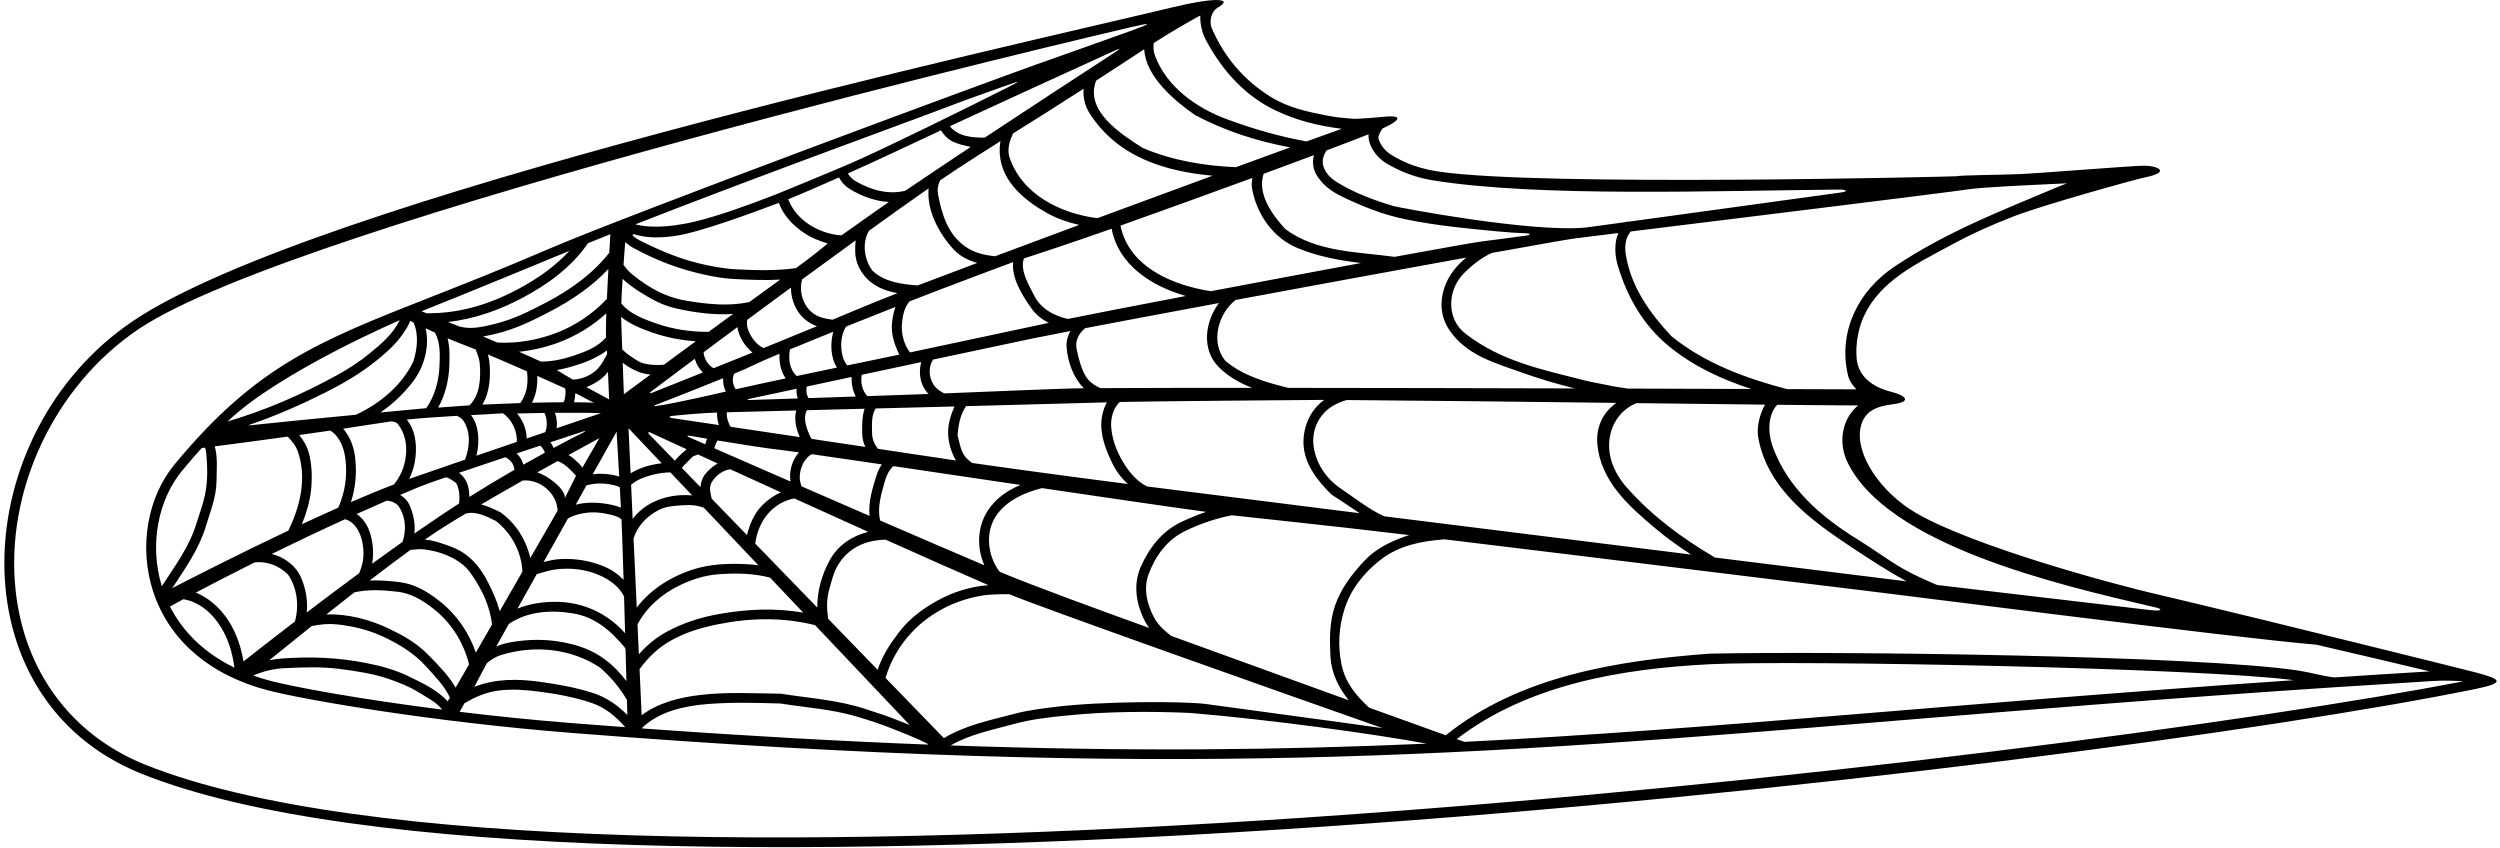 <?xml version="1.0" encoding="UTF-8"?>
<svg xmlns="http://www.w3.org/2000/svg" xmlns:xlink="http://www.w3.org/1999/xlink" width="510pt" height="173pt" viewBox="0 0 510 173" version="1.1">
<g id="surface1">
<path style=" stroke:none;fill-rule:nonzero;fill:rgb(0%,0%,0%);fill-opacity:1;" d="M 505.383 137.262 C 500.047 135.879 463.906 126.984 461.824 126.477 C 451.973 124.082 443.539 122.051 440.145 121.266 C 430.676 119.078 402.586 111.434 390.895 104.668 C 383.715 100.512 378.395 92.699 379.559 87.207 C 380.328 83.555 383.223 82.859 386.242 82.453 C 390.176 81.918 388.68 80.656 385.863 79.945 C 381.719 78.898 379.09 76.641 378.758 73.18 C 378.449 69.941 379.281 66.527 380.238 64.48 C 383.66 57.152 391.086 53.766 397.879 50.062 C 402.129 47.746 406.336 45.855 410.785 44.141 C 416.879 41.777 435.668 36.574 437.586 36.188 C 443.09 35.062 439.977 33.797 437.477 33.797 C 434.977 33.797 415.844 35.379 411.59 35.535 C 407.332 35.691 400.004 35.73 399.047 35.957 C 398.82 36.012 314.355 38.094 293.598 35.016 C 290.066 34.496 286.836 33.48 283.77 31.547 C 282.535 30.777 281.613 29.621 281.211 28.277 C 281.031 27.727 281.926 26.258 282.086 26.188 C 286.848 23.988 285.133 23.516 282.328 23.824 C 281.305 23.941 276.938 24.305 275.887 24.223 C 274.184 24.09 272.465 23.922 270.691 23.574 C 266.566 22.766 262.785 21.969 259.16 19.719 C 253.676 16.297 249.711 11.562 247.223 5.797 C 246.539 4.207 247.246 2.227 248.371 1.582 C 251.949 -0.465 247.559 -0.52 239.414 1.441 C 206.961 9.258 64.02 40.594 27.094 65.516 C -6.719 88.34 -9.59 142.461 28.938 157.871 C 116.891 193.051 422.863 157.32 505.066 140.539 C 511.375 139.25 509.938 138.5 505.383 137.262 Z M 472.555 131.52 C 480.801 133.441 489.109 135.391 495.672 136.961 C 489.012 137.363 482.555 137.777 476.254 138.195 C 473.762 137.93 471.371 137.176 468.852 136.789 C 448.375 133.711 374.105 132.812 348.754 133.344 C 330.004 134.746 309.941 137.91 294.941 149.996 C 291.02 148.598 285.562 146.633 279.332 144.375 C 276.684 141.992 274.402 139.211 273.664 135.531 C 272.906 131.727 273.105 127.977 274.238 124.371 C 275.52 120.27 278.145 116.914 281.594 114.227 C 285.461 111.203 290.059 110.379 294.699 110.027 C 326.703 113.891 367.492 118.957 373.836 119.684 C 383.629 120.812 455.77 130.125 472.555 131.52 Z M 467.945 138.754 C 398.242 143.516 349.539 148.793 298.754 151.34 C 298.281 151.176 297.746 150.988 297.16 150.781 C 311.773 139.578 330.914 136.391 348.961 135.496 C 366.262 134.648 448.984 136.25 467.945 138.754 Z M 43.812 91.059 C 47.16 90.625 52.676 89.902 58.684 89.074 C 59.543 89.953 60.336 90.887 60.746 92.07 C 62.648 97.5 61.258 103.254 58.816 108.246 C 48.914 112.93 39.617 117.668 35.145 119.977 C 37.781 115.961 40.582 112.051 42.012 107.301 C 42.934 104.246 44.145 101.32 44.168 98.141 C 44.188 95.805 44.453 93.324 43.812 91.059 Z M 268.504 35.562 C 269.711 37.672 271.598 39.047 273.738 40.094 C 277.973 42.121 282.035 43.777 286.77 44.746 C 293.254 46.074 299.27 46.605 305.645 47.219 C 307.93 47.438 309.695 47.531 311.332 47.59 C 312.348 47.621 312.258 47.941 311.32 48.066 C 306.559 48.711 303.371 49.129 302.59 49.211 C 301.293 49.352 294.184 50.613 284.48 52.395 C 276.871 51.352 268.594 51.461 262.223 46.746 C 259.504 43.785 256.445 39.586 257.773 35.461 C 261.426 34.113 264.906 32.824 268.039 31.652 C 267.715 32.961 267.797 34.34 268.504 35.562 Z M 330.035 54.199 C 331.973 60.652 335.27 66.438 340.598 70.746 C 345.633 74.832 351.336 77.422 357.266 79.352 C 349.918 79.328 341.328 79.297 332.062 79.27 C 330.672 79.059 329.266 78.859 327.801 78.543 C 326.238 78.203 324.77 77.98 323.223 77.594 C 314.586 75.391 306.211 73.703 298.961 68.074 C 295.004 65.027 295.27 59.199 298.566 55.824 C 300.262 54.094 302.152 52.621 304.305 51.605 C 313.426 49.961 319.816 48.836 321.09 48.664 C 322.09 48.535 325.398 48.121 330.137 47.535 C 329.27 49.586 329.41 52.113 330.035 54.199 Z M 358.711 89.434 C 360.676 99.746 369.336 106.105 377.836 111.719 C 381.621 114.223 385.211 116.559 388.93 118.59 C 387.723 118.445 368.305 116.031 349.852 113.738 C 343.266 109.852 337.148 105.414 331.91 99.496 C 325.547 92.359 328.336 84.379 333.871 82.238 C 343.469 82.352 352.445 82.465 360.066 82.547 C 358.973 84.555 358.27 87.156 358.711 89.434 Z M 271.414 133.969 C 271.594 137.297 273.07 140.281 275.141 142.855 C 263.547 138.656 250.055 133.746 238.938 129.727 C 237.52 128.66 236.203 127.461 235.375 125.871 C 233.961 123.176 233.238 120.07 234.312 117.145 C 235.676 113.445 238.094 110.102 241.738 108.344 C 244.797 106.859 248.012 105.754 251.309 105.117 C 253.438 105.387 270.242 107.09 287.496 109.16 C 287.293 109.223 287.09 109.27 286.887 109.344 C 283.656 110.469 280.613 111.934 278.23 114.508 C 275.699 117.238 273.52 120.113 272.324 123.613 C 271.188 126.969 271.23 130.496 271.414 133.969 Z M 168.941 126.203 C 168.645 124.184 168.598 122.156 169.199 120.113 C 169.676 118.48 170.004 116.891 170.879 115.391 C 172.152 113.195 174.105 111.598 176.461 110.793 C 177.824 110.332 179.23 110.125 180.648 110.086 C 188.113 113.434 195.379 116.656 201.629 119.371 C 200.547 119.465 199.453 119.602 198.34 119.848 C 195.348 120.508 192.801 121.559 190.191 123.121 C 187.473 124.738 185.215 126.594 183.285 129.113 C 181.469 131.5 179.926 133.93 179.047 136.648 L 168.957 126.246 L 168.965 126.211 C 168.957 126.207 168.949 126.203 168.941 126.203 Z M 203.973 31.621 C 204.441 37.188 209.191 41.062 213.863 43.605 C 215.867 44.691 217.992 45.398 220.164 45.879 C 214.234 48.078 208.402 50.254 202.98 52.281 C 200.875 52.031 198.852 51.648 196.941 50.312 C 193.363 47.797 192.168 43.82 191.379 39.766 C 191.156 38.609 191.344 37.812 191.762 36.812 C 195.961 33.914 203.363 29.246 204.09 28.801 C 203.934 29.738 203.902 30.695 203.973 31.621 Z M 222.348 23.23 C 228.078 32.082 237.723 34.973 247.371 35.844 C 241.867 37.863 225.938 43.742 223.867 44.508 C 216.211 43.547 208.238 39.535 205.848 31.797 C 205.5 30.211 205.996 28.637 206.668 27.219 C 211.121 24.465 216.133 21.273 221.059 18.098 C 220.902 19.852 221.34 21.66 222.348 23.23 Z M 255.426 38.516 C 256.41 43.824 259.754 48.547 264.691 50.605 C 268.855 52.328 273.219 53.105 277.629 53.66 C 268.16 55.414 257.223 57.469 247.027 59.406 C 239.152 58.195 230.293 54.438 228.574 46.023 C 236.812 43.094 246.562 39.57 255.5 36.293 C 255.348 37.02 255.289 37.762 255.426 38.516 Z M 295.629 67.266 C 299.129 72.516 305.051 74.059 310.504 76.016 C 314.059 77.293 317.648 78.348 321.277 79.238 C 302.129 79.184 281.191 79.137 262.801 79.125 C 258.23 77.984 253.645 76.691 249.961 73.605 C 246.91 69.852 248.445 64.027 252.062 61.188 C 268.133 58.203 285.695 54.98 299.117 52.547 C 297.105 54.184 295.461 56.23 294.629 58.766 C 293.676 61.672 293.895 64.652 295.629 67.266 Z M 265.926 90.844 C 266.191 94.855 268.863 98.168 271.645 100.906 C 273.57 102.102 275.441 103.453 277.367 104.695 C 261.465 102.707 246.34 100.805 234.008 99.238 C 231.676 98.121 229.887 95.742 228.676 93.516 C 227.598 91.531 226.879 89.434 226.691 87.23 C 226.535 85.508 227.027 83.242 228.453 82.004 C 232.367 81.887 268.262 81.566 270.141 81.578 C 267.211 83.656 265.715 87.32 265.926 90.844 Z M 177.383 105.242 C 172.734 103.227 168.047 101.191 163.543 99.227 C 163.297 98.598 163.129 97.941 163.145 97.281 C 163.184 95.512 164.008 93.578 165.57 92.648 C 169.262 93.172 174.203 93.895 179.891 94.734 C 179.398 95.453 179.027 96.258 178.77 97.086 C 177.949 99.727 177.109 102.508 177.383 105.242 Z M 161.254 98.23 C 155.551 95.742 150.219 93.414 145.738 91.453 C 145.848 90.883 146.066 90.336 146.383 89.859 C 151.199 90.664 156.082 91.422 159.512 91.824 C 160.246 91.91 161.426 92.066 162.977 92.281 C 162.438 92.918 162 93.652 161.691 94.434 C 161.211 95.676 161.082 96.969 161.254 98.23 Z M 136.965 85.266 C 136.453 85.188 136.387 84.93 137.199 84.84 C 139.504 84.59 143.602 84.234 146.285 84.16 C 146.234 85.012 146.371 85.887 146.664 86.711 C 142.703 86.117 139.352 85.617 136.965 85.266 Z M 144.262 89.504 C 144.09 89.863 143.965 90.246 143.875 90.637 C 142.656 90.102 141.508 89.602 140.453 89.137 C 140.07 88.973 140.242 88.809 140.703 88.891 C 141.855 89.09 143.051 89.297 144.262 89.504 Z M 149.039 87.062 C 148.535 86.188 148.164 85.109 148.289 84.105 C 152.219 84 157.055 83.875 162.43 83.738 C 162.035 85.172 162.27 86.82 162.77 88.195 C 162.891 88.52 163.016 88.848 163.148 89.172 C 158.145 88.422 153.312 87.703 149.039 87.062 Z M 160.277 77.188 C 156.316 78.031 152.816 78.793 150.102 79.406 C 149.441 78.52 149.316 77.223 149.77 76.234 C 151.711 75.422 153.305 74.723 154.164 74.281 C 154.801 73.953 156.547 73.195 159.035 72.152 C 158.91 73.926 159.285 75.777 160.277 77.188 Z M 170.73 74.988 C 167.895 75.578 165.137 76.156 162.535 76.707 C 161.074 75.406 160.766 73.184 161.16 71.27 C 163.68 70.227 166.703 68.992 170.008 67.66 C 169.973 67.789 169.926 67.91 169.895 68.035 C 169.355 70.355 169.496 73.004 170.73 74.988 Z M 183.422 72.27 C 183.43 72.297 183.445 72.32 183.457 72.344 C 179.945 73.07 176.363 73.812 172.859 74.543 C 171.973 73.566 171.672 72.062 171.613 70.777 C 171.562 69.352 171.82 67.828 172.605 66.617 C 175.836 65.32 179.258 63.961 182.672 62.613 C 182.285 63.695 182.074 64.855 181.965 65.977 C 181.762 68.172 182.461 70.285 183.422 72.27 Z M 194.488 50.824 C 195.832 52.297 197.535 53.125 199.359 53.641 C 194.898 55.312 190.789 56.867 187.207 58.23 C 183.949 57.98 180.504 57.562 178.027 55.266 C 176.289 53.031 175.797 49.523 177.293 47.059 C 181.605 43.949 185.73 41.016 189.441 38.426 C 189.004 42.898 191.516 47.57 194.488 50.824 Z M 210.363 62.844 C 211.32 64.219 212.57 65.176 213.961 65.863 C 213.16 66.035 187.039 71.605 185.637 71.895 C 184.383 70.27 183.828 68.047 183.996 66.02 C 184.129 64.445 184.477 62.699 185.555 61.477 C 192.555 58.73 205.938 53.727 206.676 53.469 C 206.352 56.738 208.461 60.137 210.363 62.844 Z M 217.844 65.062 C 215.004 64.426 212.352 63 211.004 60.344 C 209.852 58.047 208.07 55.289 208.863 52.73 C 209.238 52.609 218.395 49.629 226.777 46.66 C 228.129 53.984 234.824 58.352 241.906 60.383 C 232.012 62.27 223.258 63.969 217.844 65.062 Z M 248.664 61.82 C 245.781 65.668 245.09 71.312 248.598 74.855 C 250.578 76.852 252.938 78.156 255.453 79.121 C 243.066 79.117 232.246 79.137 224.492 79.18 C 223.238 78.613 222.09 77.848 221.395 76.594 C 220.461 74.906 220.051 73.121 219.629 71.199 C 219.266 69.512 220.105 67.977 221.367 66.949 C 228.547 65.578 238.184 63.77 248.664 61.82 Z M 175.887 88.488 C 175.902 89.414 176.145 90.324 176.535 91.172 C 172.922 90.633 169.215 90.078 165.562 89.531 C 165.195 88.926 164.93 88.258 164.684 87.594 C 164.242 86.375 163.949 84.855 164.613 83.684 C 168.344 83.59 172.301 83.488 176.379 83.383 C 175.836 84.988 175.863 86.852 175.887 88.488 Z M 175.797 76.461 C 179.941 75.574 184.051 74.699 187.934 73.867 C 187.906 73.969 187.879 74.062 187.855 74.16 C 187.402 76.238 187.715 78.336 189.074 79.996 C 189.188 80.133 189.312 80.246 189.43 80.371 C 185.418 80.516 181.176 80.664 176.938 80.809 C 175.883 79.695 175.531 78.012 175.797 76.461 Z M 173.727 76.902 C 173.719 77.168 173.723 77.43 173.73 77.676 C 173.773 78.766 174.051 79.898 174.57 80.891 C 171.281 81.004 168.027 81.109 164.926 81.211 C 164.512 80.504 164.398 79.66 164.57 78.859 C 167.582 78.219 170.656 77.559 173.727 76.902 Z M 162.496 79.305 C 162.453 79.977 162.527 80.656 162.75 81.285 C 159.098 81.402 155.699 81.512 152.77 81.605 C 152.352 81.621 152.43 81.457 152.879 81.359 C 155.914 80.711 159.156 80.02 162.496 79.305 Z M 179.086 91.555 C 178.402 90.656 177.926 89.582 177.91 88.496 C 177.887 86.812 177.691 84.84 178.629 83.328 C 183.906 83.195 189.344 83.055 194.719 82.918 C 193.98 84.598 193.418 86.359 193.41 88.184 C 193.41 90.168 194.012 92.207 195.023 93.945 C 190.492 93.262 184.961 92.434 179.086 91.555 Z M 192.613 80.254 C 191.934 79.867 191.246 79.488 190.73 78.863 C 189.496 77.359 189.254 74.938 190.367 73.352 C 199.254 71.453 206.723 69.867 210.465 69.086 C 212.07 68.75 214.801 68.215 218.355 67.527 C 217.797 68.535 217.484 69.672 217.586 70.871 C 217.844 73.965 219.004 77.051 221.078 79.203 C 216.137 79.242 202.285 79.895 192.613 80.254 Z M 197.07 82.855 C 207.605 82.586 217.766 82.316 225.809 82.082 C 224.93 83.637 224.578 85.57 224.676 87.23 C 224.816 89.73 225.754 92.094 226.836 94.371 C 227.652 96.059 228.719 97.492 230.086 98.738 C 216.652 97.031 201.188 94.875 198.336 94.445 C 197.938 94.172 197.555 93.875 197.211 93.523 C 195.949 92.258 195.809 90.426 195.34 88.785 C 195.516 86.734 195.859 84.613 197.07 82.855 Z M 184.684 38.914 C 181.242 39.766 177.648 38.77 174.574 36.977 C 173.926 36.59 173.352 36.047 172.98 35.387 C 177.727 33.297 188.59 28.156 191.953 26.59 C 192.469 27.426 193.129 28.168 193.996 28.68 C 195.215 29.391 196.504 29.613 197.863 29.93 C 197.926 29.941 197.988 29.941 198.051 29.953 C 193.301 33.109 188.688 36.195 184.684 38.914 Z M 173.371 38.566 C 175.82 40.07 178.562 41.051 181.336 41.203 C 180.461 41.809 179.617 42.391 178.836 42.938 C 176.77 44.375 174.32 46.109 171.645 48.023 C 167.086 47.703 162.434 44.984 160.801 40.645 C 163.465 39.605 168.559 37.332 171.141 36.195 C 171.641 37.16 172.414 37.98 173.371 38.566 Z M 174.551 49.035 C 174.457 49.852 174.441 50.676 174.465 51.449 C 174.52 53.047 175.059 54.52 176.02 55.852 C 177.793 58.297 180.375 59.312 183.105 59.801 C 178.375 61.617 171.465 64.535 169.828 65.227 C 168.297 65.008 166.754 64.703 165.547 63.652 C 163.73 62.078 162.965 59.285 163.645 56.984 C 167.285 54.312 170.961 51.633 174.551 49.035 Z M 164.652 65.496 C 165.289 65.953 165.957 66.297 166.652 66.555 C 163.469 67.879 159.684 69.422 155.754 71.012 C 154.297 70.316 153.262 68.887 152.66 67.402 C 152.383 66.723 152.32 65.98 152.422 65.258 C 155.301 63.121 158.309 60.906 161.359 58.66 C 161.332 61.273 162.492 63.934 164.652 65.496 Z M 153.504 71.926 C 150.832 73.004 148.141 74.086 145.566 75.117 C 144.406 74.445 143.613 73.184 143.539 71.855 C 145.699 70.246 148.016 68.523 150.434 66.73 C 150.723 68.711 151.906 70.586 153.504 71.926 Z M 147.52 77.16 C 147.465 78.094 147.641 79.047 148.059 79.879 C 146.574 80.227 137.242 82.391 133.82 82.832 C 133.484 82.871 133.355 82.754 133.652 82.641 C 136.738 81.449 142.699 79.129 147.52 77.16 Z M 132.945 80.152 C 132.57 80.301 132.473 80.133 132.789 79.898 C 135.105 78.156 138.18 75.855 141.738 73.199 C 142.031 74.25 142.609 75.223 143.395 75.984 C 139.246 77.645 135.539 79.121 132.945 80.152 Z M 140.078 91.652 C 140.062 91.664 140.043 91.676 140.027 91.691 C 139.195 92.422 138.348 93.137 137.66 93.973 L 132.277 88.426 C 132.277 88.426 132.203 88.027 132.523 88.176 C 134.305 88.996 136.898 90.191 140.078 91.652 Z M 141.254 93.184 C 141.621 92.996 142 92.832 142.391 92.711 C 143.656 93.293 144.996 93.906 146.398 94.547 C 145.531 95.047 144.742 95.715 144.074 96.469 C 143.359 97.266 142.977 98.301 142.883 99.359 L 139.086 95.445 C 139.734 94.637 140.57 93.965 141.254 93.184 Z M 145.285 98.223 C 146.113 96.949 147.484 95.93 148.969 95.723 C 152.184 97.191 155.664 98.781 159.301 100.434 C 157.922 101.047 156.652 101.938 155.566 103.008 C 153.852 104.703 152.98 106.848 152.379 109.152 L 145.188 101.734 C 144.934 100.547 144.535 99.383 145.285 98.223 Z M 156.949 104.488 C 158.305 103.047 160.109 102.016 162.043 101.684 C 166.934 103.902 172.039 106.215 177.121 108.5 C 173.867 109.312 170.938 111.203 169.254 114.301 C 167.633 117.285 166.695 120.613 166.727 123.945 L 154.066 110.891 C 154.367 108.539 155.312 106.23 156.949 104.488 Z M 201.48 104.207 C 199.32 107.543 199.262 111.809 200.809 115.32 C 194.59 112.676 187.172 109.48 179.555 106.184 C 178.895 103.449 179.816 100.668 180.566 97.973 C 180.875 96.891 181.422 95.84 182.258 95.086 C 190.121 96.246 199.172 97.594 208.18 98.93 C 205.527 100.039 203.129 101.648 201.48 104.207 Z M 203.586 104.695 C 205.852 101.816 209.176 100.461 212.551 99.574 C 225.508 101.492 237.934 103.309 246.059 104.422 C 244.305 105.012 242.586 105.719 240.906 106.52 C 237 108.383 234.363 111.852 232.676 115.727 C 231.094 119.395 231.824 123.477 233.676 126.926 C 233.902 127.34 234.16 127.727 234.434 128.102 C 225.441 124.855 210.656 119.484 203.941 116.648 C 201.34 113.289 200.863 108.145 203.586 104.695 Z M 282.379 105.324 C 279.273 103.922 276.578 101.727 273.566 99.703 C 270.586 97.684 268.551 94.73 268.004 91.203 C 267.473 87.934 268.961 84.594 271.785 82.871 C 272.711 82.312 273.699 81.895 274.719 81.609 C 291.586 81.734 311.531 81.969 329.719 82.188 C 328.906 82.777 328.16 83.473 327.535 84.328 C 326.211 86.156 325.66 88.328 325.848 90.543 C 326.504 98.059 332.145 103.141 337.66 107.766 C 340.031 109.754 342.477 111.512 344.996 113.133 C 326.402 110.82 303.898 108.016 282.379 105.324 Z M 252.105 34.109 C 245.594 33.82 239.113 32.746 233.098 30.172 C 228.562 27.281 221.238 22.57 223.613 16.449 C 227.066 14.215 230.414 12.027 233.426 10.051 C 233.695 15.543 239.457 20.465 243.801 23.48 C 250.215 26.852 256.398 28.773 263.188 30.07 C 259.84 31.285 256.105 32.645 252.105 34.109 Z M 226.406 11.352 C 220.176 15.402 210.438 21.758 200.883 28.078 C 198.324 28.113 195.328 27.816 193.789 25.738 C 203.199 21.371 218.059 14.586 226.137 10.902 C 229.109 9.551 229.09 9.605 226.406 11.352 Z M 205.242 18 C 197.113 22.086 181.262 29.93 173.836 33.188 C 169.473 35.098 158.465 39.578 158.465 39.59 C 152.516 41.914 146.582 44.02 142.098 45.121 C 135.715 46.695 131.523 46.316 129.617 45.762 C 154.945 35.828 189.758 23.23 194.105 21.492 C 195.477 20.945 199.141 19.629 203.953 17.918 C 207.91 16.512 209.027 16.098 205.242 18 Z M 138.59 47.984 C 143.051 47.18 152.355 43.871 158.895 41.379 C 159.785 43.941 161.809 46.055 164.16 47.602 C 165.645 48.574 167.152 49.16 168.816 49.652 C 168.961 49.695 164.754 52.98 162.391 54.691 C 158.344 55.277 154.242 55.141 150.152 54.941 C 148.215 54.852 146.371 54.535 144.387 54.133 C 139.301 53.102 134.934 51.285 130.449 49.016 C 130.035 48.805 129.656 48.547 129.297 48.266 C 128.934 47.98 129.004 47.672 129.457 47.816 C 131.402 48.43 134.41 48.738 138.59 47.984 Z M 129.211 50.586 C 133.895 53.113 138.547 54.93 143.871 56.066 C 145.949 56.516 147.895 56.836 149.934 56.93 C 153.008 57.074 156.098 57.223 159.156 57.039 C 157.07 58.559 154.965 60.09 152.879 61.609 C 148.59 62.543 144.195 62.062 139.762 61.297 C 135.637 60.586 132.262 58.621 129.02 56.016 C 128.305 55.434 127.723 54.754 127.199 54.027 C 127.316 52.348 127.434 50.738 127.539 49.383 C 128.055 49.836 128.594 50.254 129.211 50.586 Z M 132.098 60.508 C 133.988 61.641 135.84 62.441 138.012 62.938 C 141.871 63.809 145.742 64.297 149.551 64.047 C 147.848 65.289 146.176 66.516 144.562 67.695 C 140.922 67.723 137.312 67.191 133.84 65.977 C 131.254 65.07 128.504 64.047 126.746 61.91 C 126.801 60.449 126.895 58.691 127.008 56.875 C 128.48 58.301 130.258 59.41 132.098 60.508 Z M 132.941 67.797 C 135.867 68.812 138.883 69.422 141.934 69.625 C 139.566 71.363 137.367 72.98 135.43 74.406 C 134.254 74.477 133.09 74.5 131.879 74.258 C 131.309 74.141 130.777 74.023 130.281 73.723 C 129.066 72.988 127.91 72.246 126.938 71.285 C 126.84 68.566 126.75 66.039 126.703 64.668 C 126.703 64.664 126.703 64.664 126.703 64.66 C 128.508 66.105 130.746 67.031 132.941 67.797 Z M 126.785 105.938 C 126.875 107.746 127.121 115.184 127.211 118.277 C 125.996 117.059 124.586 116.086 122.973 115.453 C 120.184 114.348 117.262 113.891 114.27 114.051 C 113.109 114.117 111.988 114.371 110.879 114.668 L 115.863 105.77 C 116.852 105.211 117.934 104.875 119.074 104.684 C 121.027 104.355 122.887 104.559 124.797 105.051 C 125.512 105.242 126.223 105.449 126.785 105.938 Z M 61.402 117.801 C 60.316 115.332 58.016 113.672 55.438 113.004 C 59.957 110.781 65.004 108.379 70.395 105.918 C 73.438 106.77 74.453 111.098 74.074 114.133 C 73.953 115.117 73.637 116.027 73.277 116.926 C 69.523 119.684 65.891 122.414 62.578 124.938 C 62.809 122.516 62.383 120.023 61.402 117.801 Z M 63.004 92.418 C 62.633 91.008 61.91 89.82 61.043 88.742 C 63.148 88.449 65.285 88.145 67.387 87.84 C 69.383 89.094 70.246 91.57 70.496 93.871 C 70.855 97.211 70.363 100.543 69 103.566 C 66.551 104.652 64.055 105.793 61.566 106.953 C 62.602 104.453 63.352 101.84 63.535 99.133 C 63.684 96.883 63.598 94.668 63.004 92.418 Z M 91.312 69.02 C 92.629 69.594 96.152 70.934 97.043 71.293 C 97.395 72.234 97.793 73.152 97.871 74.168 C 98.09 77.098 97.973 80.523 95.773 82.695 C 93.809 82.82 91.66 82.973 89.379 83.148 C 90.824 80.594 91.539 77.625 91.66 74.723 C 91.738 72.863 91.773 70.859 91.312 69.02 Z M 106.66 98.023 C 110.188 97.723 113.637 100.648 113.742 104.188 L 108.184 113.836 C 107.34 110.117 105.176 106.672 102.059 104.488 C 100.848 103.895 99.523 103.262 98.164 102.898 C 100.887 101.305 103.785 99.645 106.66 98.023 Z M 95.746 101.375 C 95.746 99.883 95.465 98.406 94.48 97.238 C 94.23 96.941 93.941 96.688 93.633 96.453 C 96.457 95.492 99.738 94.391 103.113 93.266 C 103.766 93.637 104.355 94.125 104.645 94.781 C 104.797 95.102 104.902 95.457 104.957 95.824 C 102.023 97.516 98.926 99.371 95.746 101.375 Z M 116.887 77.445 C 115.598 76.715 114.438 76.027 113.602 75.488 C 114.887 75.266 116.16 74.938 117.426 74.535 C 118.762 74.113 120.035 73.676 121.277 73.035 C 122.156 72.586 123.031 72.09 123.812 71.488 C 123.824 71.734 123.84 71.988 123.852 72.246 C 123.289 73.242 122.812 74.27 122.016 75.133 C 120.703 76.543 118.785 77.363 116.887 77.445 Z M 117.371 80.199 C 117.637 80.324 120.293 81.707 121.164 82.203 C 120.797 82.125 119.32 82.07 117.09 82.059 C 117.117 81.945 117.156 81.836 117.176 81.723 C 117.273 81.223 117.348 80.711 117.371 80.199 Z M 123.645 68.809 C 123.645 68.812 123.645 68.82 123.645 68.828 C 121.926 70.816 119.383 71.781 116.902 72.602 C 114.758 73.316 112.566 73.766 110.344 73.766 C 109.094 73.18 107.566 72.496 105.879 71.762 C 108.605 71.484 111.309 70.852 113.879 69.895 C 117.516 68.551 120.859 66.516 123.688 63.914 C 123.609 66.168 123.582 67.988 123.645 68.809 Z M 109.594 76.676 C 111.75 77.633 113.746 78.531 115.285 79.234 C 115.469 79.898 115.34 80.641 115.23 81.32 C 115.188 81.582 115.094 81.84 114.938 82.059 C 113.09 82.066 110.914 82.102 108.512 82.16 C 109.391 80.496 109.695 78.574 109.594 76.676 Z M 111.062 84.238 C 111.629 85.309 111.719 87.059 111.211 88.164 C 109.992 88.578 108.73 89.012 107.434 89.453 C 107.43 87.617 106.68 85.762 105.473 84.348 C 107.414 84.297 109.289 84.262 111.062 84.238 Z M 110.211 90.906 C 110.66 91.285 110.953 91.793 111.148 92.352 C 109.746 93.117 108.273 93.934 106.754 94.797 C 106.645 94.395 106.508 94.004 106.301 93.641 C 106.062 93.211 105.746 92.844 105.395 92.504 C 107.012 91.965 108.629 91.43 110.211 90.906 Z M 109.605 96.367 C 111.02 95.574 112.398 94.809 113.73 94.07 C 115.434 94.496 117.539 97.145 117.512 97.051 L 115.238 101.59 C 115.301 99.652 111.652 96.992 109.605 96.367 Z M 112.281 90.223 C 114.699 89.422 116.98 88.672 118.965 88.02 C 119.402 87.875 119.508 87.965 119.133 88.156 C 117.312 89.074 115.223 90.156 112.938 91.383 C 112.773 90.969 112.551 90.578 112.281 90.223 Z M 116.906 93.461 C 116.617 93.215 116.301 93.012 115.977 92.828 C 118.391 91.5 120.559 90.312 122.27 89.383 L 118.812 95.387 C 118.293 94.66 117.594 94.043 116.906 93.461 Z M 113.539 87.367 C 113.703 86.32 113.578 85.219 113.211 84.211 C 117.383 84.176 120.758 84.207 122.586 84.289 C 120.402 85.031 117.246 86.102 113.539 87.367 Z M 119.617 78.969 C 120.797 78.543 121.91 77.871 122.887 77.082 C 123.328 76.719 123.695 76.305 124.023 75.867 C 124.137 78.371 124.23 80.684 124.262 81.477 C 123.047 80.828 121.348 79.918 119.617 78.969 Z M 123.805 60.977 C 120.875 64.086 117.273 66.512 113.246 68.008 C 109.488 69.398 105.461 70.098 101.477 69.879 C 100.508 69.469 99.527 69.055 98.543 68.645 C 99.465 68.488 100.387 68.277 101.301 68.055 C 105.297 67.066 108.73 65.383 112.316 63.496 C 116.703 61.191 120.793 58.418 124.109 54.867 C 124 56.855 123.895 58.98 123.805 60.977 Z M 99.832 73.844 C 99.781 73.316 99.664 72.812 99.523 72.312 C 101.914 73.312 104.758 74.543 107.504 75.754 C 107.812 78.008 107.527 80.367 106.133 82.227 C 103.961 82.297 98.691 82.527 98.398 82.543 C 99.934 80.016 100.133 76.773 99.832 73.844 Z M 102.586 84.309 C 104.383 85.508 105.574 87.98 105.426 90.141 C 102.758 91.055 99.98 92.004 97.195 92.965 C 97.867 90.152 97.773 86.852 96.098 84.684 C 98.344 84.578 102.586 84.309 102.586 84.309 Z M 93.188 84.832 C 93.695 85.051 94.191 85.312 94.488 85.758 C 96.113 88.18 95.828 91.199 94.867 93.766 C 90.938 95.117 87.047 96.461 83.469 97.707 C 84.18 96.281 84.625 94.715 84.777 93.133 C 85.031 90.516 84.707 87.664 82.969 85.598 C 86.074 85.285 89.57 85.031 93.188 84.832 Z M 85.469 99.344 C 86.301 98.996 88.301 98.281 90.984 97.359 C 91.746 97.57 92.406 98.07 93.051 98.523 C 93.746 99.801 93.801 101.281 93.668 102.699 C 92.387 103.523 91.098 104.367 89.805 105.234 C 88.082 106.391 86.316 107.602 84.535 108.844 C 84.762 106.848 84.336 104.766 83.504 102.961 C 83.102 102.082 82.422 101.434 81.621 100.965 C 82.895 100.422 84.176 99.879 85.469 99.344 Z M 82.777 93.141 C 82.52 95.238 81.695 97.219 80.355 98.84 C 77.652 99.863 74.684 101.086 71.586 102.43 C 72.48 99.73 72.766 96.844 72.52 93.98 C 72.34 91.828 71.754 89.773 70.418 87.969 C 70.289 87.789 70.156 87.617 70.016 87.453 C 72.609 87.066 78.941 86.07 79.82 85.957 C 80.391 86.031 80.875 86.141 81.145 86.48 C 82.676 88.414 83.074 90.766 82.777 93.141 Z M 72.77 104.844 C 74.789 103.938 76.848 103.027 78.945 102.117 C 79.926 102.242 80.898 102.605 81.441 103.469 C 82.82 105.617 82.887 108.215 82.121 110.539 C 80.055 112 77.973 113.496 75.914 114.996 C 76.293 112.797 76.113 110.504 75.363 108.363 C 74.863 106.949 73.949 105.691 72.77 104.844 Z M 83.723 112.18 C 84.727 112.074 85.727 111.961 86.746 112.105 C 89.293 112.469 91.605 113.203 93.809 114.73 C 94.816 115.434 95.543 116.23 96.238 117.246 C 98.418 120.43 99.969 123.746 100.371 127.398 L 97.066 133.133 C 95.668 129.039 93.172 125.379 89.645 122.605 C 87.145 120.633 84.52 119.094 81.355 118.73 C 79.379 118.504 77.391 118.344 75.418 118.422 C 78.344 116.172 81.18 114.031 83.723 112.18 Z M 99.613 118.91 C 98.465 116.641 97.074 114.641 94.934 113.07 C 93.59 112.078 92.145 111.531 90.613 111.016 C 89.34 110.586 88.082 110.184 86.746 110.078 C 86.723 110.074 86.699 110.078 86.676 110.074 C 87.652 109.395 88.566 108.773 89.379 108.246 C 90.984 107.207 92.902 106.027 94.996 104.77 L 94.996 104.773 C 97.121 104.203 99.293 105.363 101.172 106.285 C 104.336 108.734 106.414 112.629 106.57 116.633 L 101.938 124.676 C 101.414 122.691 100.559 120.785 99.613 118.91 Z M 103.809 127.285 C 107.543 124.719 112.332 124.383 116.84 125.121 C 118.996 125.473 120.84 126.246 122.691 127.531 C 124.547 128.809 125.855 130.266 127.297 131.883 C 127.434 132.039 127.531 132.23 127.609 132.43 C 127.672 134.695 127.73 136.91 127.789 138.957 C 126.586 137.344 125.199 135.867 123.496 134.594 C 120.777 132.543 117.801 131.535 114.488 130.953 C 111.035 130.344 107.77 130.426 104.324 130.996 C 103.238 131.176 102.211 131.477 101.238 131.875 Z M 113.871 122.781 C 111.059 122.703 108.176 123.105 105.566 124.152 L 109.5 117.129 C 110.785 116.758 112.055 116.316 113.422 116.156 C 116.527 115.781 119.566 116.141 122.395 117.398 C 124.422 118.297 126.312 119.672 127.309 121.68 C 127.375 124.062 127.445 126.617 127.52 129.184 C 123.996 125.172 119.094 122.922 113.871 122.781 Z M 123.77 102.793 C 121.656 102.449 119.461 102.43 117.438 102.965 L 119.652 99.004 C 121.887 98.426 123.938 98.523 126.141 99.242 C 126.25 99.277 126.348 99.355 126.441 99.43 C 126.52 100.844 126.598 102.234 126.664 103.562 C 125.762 103.172 124.758 102.957 123.77 102.793 Z M 120.922 96.738 L 125.785 88.055 C 125.93 90.418 126.125 93.77 126.32 97.223 C 124.395 96.605 122.398 96.562 120.922 96.738 Z M 124.293 51.555 C 120.902 55.887 116.383 59.098 111.461 61.691 C 108.012 63.496 104.723 65.152 100.895 66.094 C 98.48 66.688 96.059 67.266 93.66 66.586 C 93.66 66.586 92.113 65.988 91.391 65.691 C 96.656 65.086 101.73 63.332 106.52 60.797 C 111.766 58.023 116.625 54.473 119.953 49.613 C 121.414 49.02 122.938 48.406 124.516 47.777 C 124.465 48.641 124.383 49.973 124.293 51.555 Z M 105.652 58.996 C 102.422 60.719 99.23 62.016 95.652 62.902 C 92.773 63.617 89.934 63.906 87.043 63.926 C 86.652 63.77 86.293 63.621 85.984 63.5 C 93.469 60.547 114.848 51.723 116.141 51.184 C 113.219 54.395 109.547 56.922 105.652 58.996 Z M 86.828 66.973 C 87.445 67.266 88.078 67.559 88.715 67.852 C 89.879 69.895 89.75 72.453 89.652 74.738 C 89.527 77.723 88.699 80.773 86.965 83.266 C 86.965 83.266 80.828 83.852 77.594 84.148 C 80.09 82.461 82.316 80.359 84.246 77.836 C 86.602 74.738 87.664 70.629 86.828 66.973 Z M 84.324 73.746 C 81.941 78.676 77.52 82.324 72.602 84.609 C 64.516 85.367 56.598 86.176 50.891 86.773 C 50.734 86.789 50.746 86.715 50.906 86.656 C 56.215 84.844 61.355 82.594 66.465 80.023 C 70.121 78.176 73.449 76.23 76.707 73.633 C 78.855 71.902 80.723 70.258 82.324 67.922 C 82.855 67.148 83.387 66.32 83.652 65.449 C 83.879 65.562 84.113 65.676 84.355 65.789 C 85.465 68.238 85.117 71.23 84.324 73.746 Z M 75.379 72.121 C 73.27 73.836 71.16 75.203 68.801 76.508 C 61.531 80.504 54.176 83.695 46.406 85.984 C 57.016 75.852 81.566 65.301 81.551 65.324 C 80.137 68.145 77.832 70.133 75.379 72.121 Z M 41.809 100.98 C 41.379 103.031 40.676 104.793 40.082 106.746 C 38.629 111.574 35.668 115.477 33.008 119.582 C 30.395 111.051 32.324 101.852 37.16 96.008 C 38.512 94.371 39.832 92.844 41.137 91.406 C 41.324 91.379 41.562 91.348 41.828 91.316 C 41.957 91.688 42.051 92.074 42.082 92.469 C 42.324 95.328 42.418 98.078 41.809 100.98 Z M 37.398 122.246 C 40.191 122.672 42.676 124.523 44.41 126.953 C 46.445 129.777 47.395 132.945 47.824 136.203 C 41.449 133.109 37.18 128.664 34.672 123.723 C 35.273 123.395 36.199 122.891 37.398 122.246 Z M 40.684 121.211 C 40.445 121.09 40.203 120.98 39.957 120.883 C 43.016 119.266 47.109 117.141 51.957 114.723 C 54.449 114.441 56.992 115.426 58.754 117.211 C 60.641 119.926 61.051 123.594 60.16 126.781 C 55.723 130.184 52.035 133.07 49.672 134.934 C 48.754 129.344 45.992 123.859 40.684 121.211 Z M 83.473 138.023 C 80.66 136.656 77.809 135.863 74.66 135.246 C 68.855 134.113 63.41 133.918 57.707 134.32 C 56.77 134.383 55.84 134.512 54.918 134.695 C 57.23 132.816 60.258 130.371 63.602 127.703 C 64.465 127.547 65.328 127.402 66.215 127.336 C 67.84 127.211 69.387 127.41 71.02 127.695 C 73.902 128.184 76.52 129.031 79.09 130.32 C 82.043 131.801 84.73 133.516 86.973 136.016 C 88.773 138.004 90.672 139.922 91.781 142.305 L 91.332 143.082 C 89.25 140.773 86.27 139.383 83.473 138.023 Z M 90.207 144.766 C 73.492 142.637 60.34 140.223 55.316 138.934 C 54.035 138.605 52.836 138.223 51.672 137.809 C 53.672 136.934 55.82 136.414 57.996 136.309 C 61.723 136.133 65.402 135.969 69.168 136.453 C 72.676 136.906 76.051 137.383 79.387 138.535 C 81.504 139.273 83.473 140.035 85.418 141.246 C 87.152 142.336 88.988 143.199 90.207 144.766 Z M 87.254 133.48 C 84.973 131.168 82.254 129.633 79.379 128.258 C 75.363 126.344 70.965 125.223 66.578 125.336 C 68.453 123.852 70.383 122.332 72.316 120.828 C 75.184 120.199 78.137 120.363 81.074 120.711 C 83.777 121.023 85.988 122.328 88.16 123.98 C 92.016 126.918 94.562 130.992 95.688 135.523 L 92.949 140.277 C 91.48 137.75 89.352 135.609 87.254 133.48 Z M 94.742 143.473 C 96.914 142.16 99.25 141.176 101.848 140.855 C 104.613 140.531 107.262 140.738 110.012 141.098 C 113.684 141.57 117.152 142.219 120.652 143.383 C 123.422 144.297 125.664 146.18 127.551 148.344 C 124.023 148.082 120.465 147.812 116.832 147.527 C 108.797 146.895 100.996 146.086 93.77 145.211 Z M 121.086 141.41 C 117.496 140.246 113.949 139.613 110.191 139.094 C 105.629 138.461 101.074 138.418 96.793 140.113 C 96.715 140.148 99.344 135.262 99.344 135.262 C 100.184 134.582 101.086 133.988 102.113 133.66 C 108.895 131.523 116.504 132.246 122.426 136.203 C 124.59 138.094 126.438 140.297 127.895 142.773 C 127.926 143.918 127.953 144.957 127.98 145.863 C 126.047 143.898 123.75 142.277 121.086 141.41 Z M 127.27 80.422 C 127.215 78.883 127.125 76.5 127.035 74.012 C 128.023 74.77 129.105 75.398 130.262 75.855 C 131.055 76.172 131.879 76.332 132.715 76.406 C 129.738 78.598 127.746 80.07 127.27 80.422 Z M 134.992 94.508 C 132.754 94.762 130.535 95.383 128.641 96.559 L 128.219 87.355 Z M 130.777 97.645 C 132.684 96.855 134.703 96.395 136.758 96.371 L 141.211 101.07 C 138.508 100.801 135.723 101.242 133.277 102.418 C 131.625 103.219 130.168 104.406 129.062 105.852 L 128.746 98.895 C 129.355 98.379 130.039 97.949 130.777 97.645 Z M 134.371 104.043 C 135.809 103.309 137.379 103.195 138.949 103.098 C 140.09 103.035 141.199 102.945 142.34 103.219 C 142.77 103.316 143.18 103.449 143.59 103.582 L 154.715 115.324 C 153.879 115.207 153.035 115.117 152.184 115.086 C 148.434 114.918 144.699 115.051 141.059 116.273 C 136.68 117.734 132.652 120.328 129.895 123.945 L 129.246 109.832 C 130.035 107.301 131.977 105.281 134.371 104.043 Z M 138.816 119.328 C 141.285 118.156 143.879 117.344 146.59 117.148 C 150.121 116.887 153.676 116.949 157.094 117.836 L 163.855 124.973 C 158.242 124 152.48 124.223 146.66 125.266 C 142.816 125.953 139.34 127.07 135.941 128.918 C 133.762 130.109 131.914 131.672 130.328 133.477 L 130.051 127.375 C 131.953 123.789 135.129 121.078 138.816 119.328 Z M 136.98 130.613 C 139.91 128.996 142.871 128.094 146.191 127.406 C 153.059 125.996 159.77 125.891 166.285 127.539 L 185.578 147.902 C 184.48 147.461 183.371 147.031 182.27 146.594 C 180.473 145.883 178.652 145.336 176.801 144.719 C 171.09 142.793 165.172 142.445 159.309 141.516 C 153.801 141.461 148.336 141.113 142.77 141.781 C 138.551 142.285 134.246 143.379 130.898 145.914 L 130.469 136.508 C 132.195 134.125 134.324 132.082 136.98 130.613 Z M 144.574 143.605 C 149.473 143.238 154.336 143.371 159.223 143.516 C 164.395 144.348 169.586 144.648 174.711 146.16 C 177.254 146.91 179.676 147.695 182.105 148.676 C 184.492 149.641 186.902 150.531 189.18 151.703 L 189.363 151.898 C 171.461 151.207 152.188 150.133 131.023 148.602 L 131.016 148.453 C 134.586 145.055 139.758 143.973 144.574 143.605 Z M 180.648 138.301 C 182.297 132.762 185.969 127.98 191.098 124.891 C 193.941 123.176 196.77 122.148 200.035 121.551 C 202.035 121.191 203.965 121.238 205.887 121.211 C 211.75 123.723 263.426 142 282.055 148.543 C 269.91 146.828 258.359 145.328 246.219 143.645 C 241.582 143 224.438 143.039 215.156 144.219 C 212.375 144.57 209.738 144.883 207.012 145.602 C 201.98 146.922 196.918 147.934 192.555 150.578 Z M 206.75 147.719 C 210.344 146.738 213.875 146.332 217.539 145.969 C 225.98 145.121 234.5 145.082 242.676 145.434 C 258.625 146.723 280.5 149.75 291.039 151.703 C 261.32 153.02 230.496 153.355 194.004 152.07 L 193.977 152.043 C 197.863 149.801 202.34 148.926 206.75 147.719 Z M 379.043 82.707 C 375.512 85.715 375.109 90.555 376.836 94.184 C 384.926 111.203 419.969 119.312 439.066 123.758 C 439.324 123.816 439.582 123.875 439.836 123.934 C 441.121 124.234 441.152 124.746 438.812 124.473 C 423.551 122.668 406.316 120.66 395.141 119.336 C 392.777 118.297 390.41 117.293 388.098 115.953 C 384.91 114.105 382.238 112.059 379.086 110.121 C 371.395 105.406 364.711 99.543 361.645 91.168 C 360.676 88.555 360.516 84.715 362.559 82.574 C 369.641 82.648 375.355 82.699 379.043 82.707 Z M 401.336 38.648 C 404.691 38.148 413.461 37.797 421.66 37.398 C 420.98 37.66 420.305 37.918 419.629 38.199 C 408.238 43.027 397.336 47.152 386.535 54.344 C 379.004 59.355 374.941 67.719 376.973 76.496 C 377.246 77.672 377.91 78.602 378.707 79.426 C 375.727 79.418 370.84 79.398 364.539 79.379 C 356.145 77.168 347.73 74.098 340.961 68.574 C 336.586 63.902 332.691 58.496 331.66 51.902 C 331.402 50.312 331.562 48.473 332.672 47.223 C 353.895 44.602 396.531 39.367 401.336 38.648 Z M 279.184 27.395 C 279.035 29.68 280.781 32.105 282.801 33.312 C 285.785 35.074 288.816 36.219 292.223 36.777 C 313.719 40.258 349.812 38.902 375.125 38.672 C 376.84 38.652 377.086 39.059 375.461 39.281 C 364.535 40.793 342.691 43.793 332.059 45.25 L 331.973 45.141 C 331.914 45.184 331.863 45.234 331.805 45.285 C 328.941 45.676 326.184 46.051 323.578 46.406 C 312.59 47.527 285.254 42.332 284.219 42.02 C 280.281 40.836 276.457 39.438 272.77 37.188 C 271.41 36.344 270.285 35.219 269.91 33.688 C 269.668 32.66 270.023 31.598 270.598 30.691 C 274.117 29.367 277.078 28.23 279.184 27.395 Z M 235.375 8.773 C 238.172 6.934 244.148 3.457 244.855 3.176 C 244.816 4.949 245.223 6.715 246.098 8.344 C 249.379 14.402 253.926 19.516 260.145 22.496 C 264.621 24.641 269.086 25.688 273.719 26.277 C 271.762 26.973 269.328 27.844 266.543 28.852 C 261.027 27.859 255.645 26.301 250.336 24.344 C 244.035 22.016 237.988 17.73 235.613 11.344 C 235.32 10.551 235.246 9.652 235.375 8.773 Z M 29.68 156.016 C 14.617 149.988 4.957 137.008 3.18 120.402 C 1.012 100.137 11.07 78.746 28.215 67.176 C 60.789 45.188 227.797 6.23 230.496 5.594 C 234.996 4.535 235.191 4.672 230.812 6.25 C 224.551 8.504 217.43 11.023 211.336 13.18 C 202.82 16.195 128.32 43.723 111.688 50.895 C 102.602 54.812 94.859 57.859 88.027 60.547 C 64.957 69.621 52.25 74.617 35.617 94.73 C 30.031 101.484 28.309 111.652 31.23 120.629 C 34.477 130.613 42.852 137.801 54.82 140.871 C 62.215 142.77 87.949 147.254 116.672 149.52 C 239.105 159.188 301.141 154.074 387 147 C 413.223 144.84 442.402 142.438 476.391 140.191 C 476.648 140.215 489.684 139.328 496.203 138.93 C 498.422 138.797 500.641 138.848 502.566 138.988 C 418.715 155.199 117.152 191.004 29.68 156.016 "/>
</g>
</svg>
